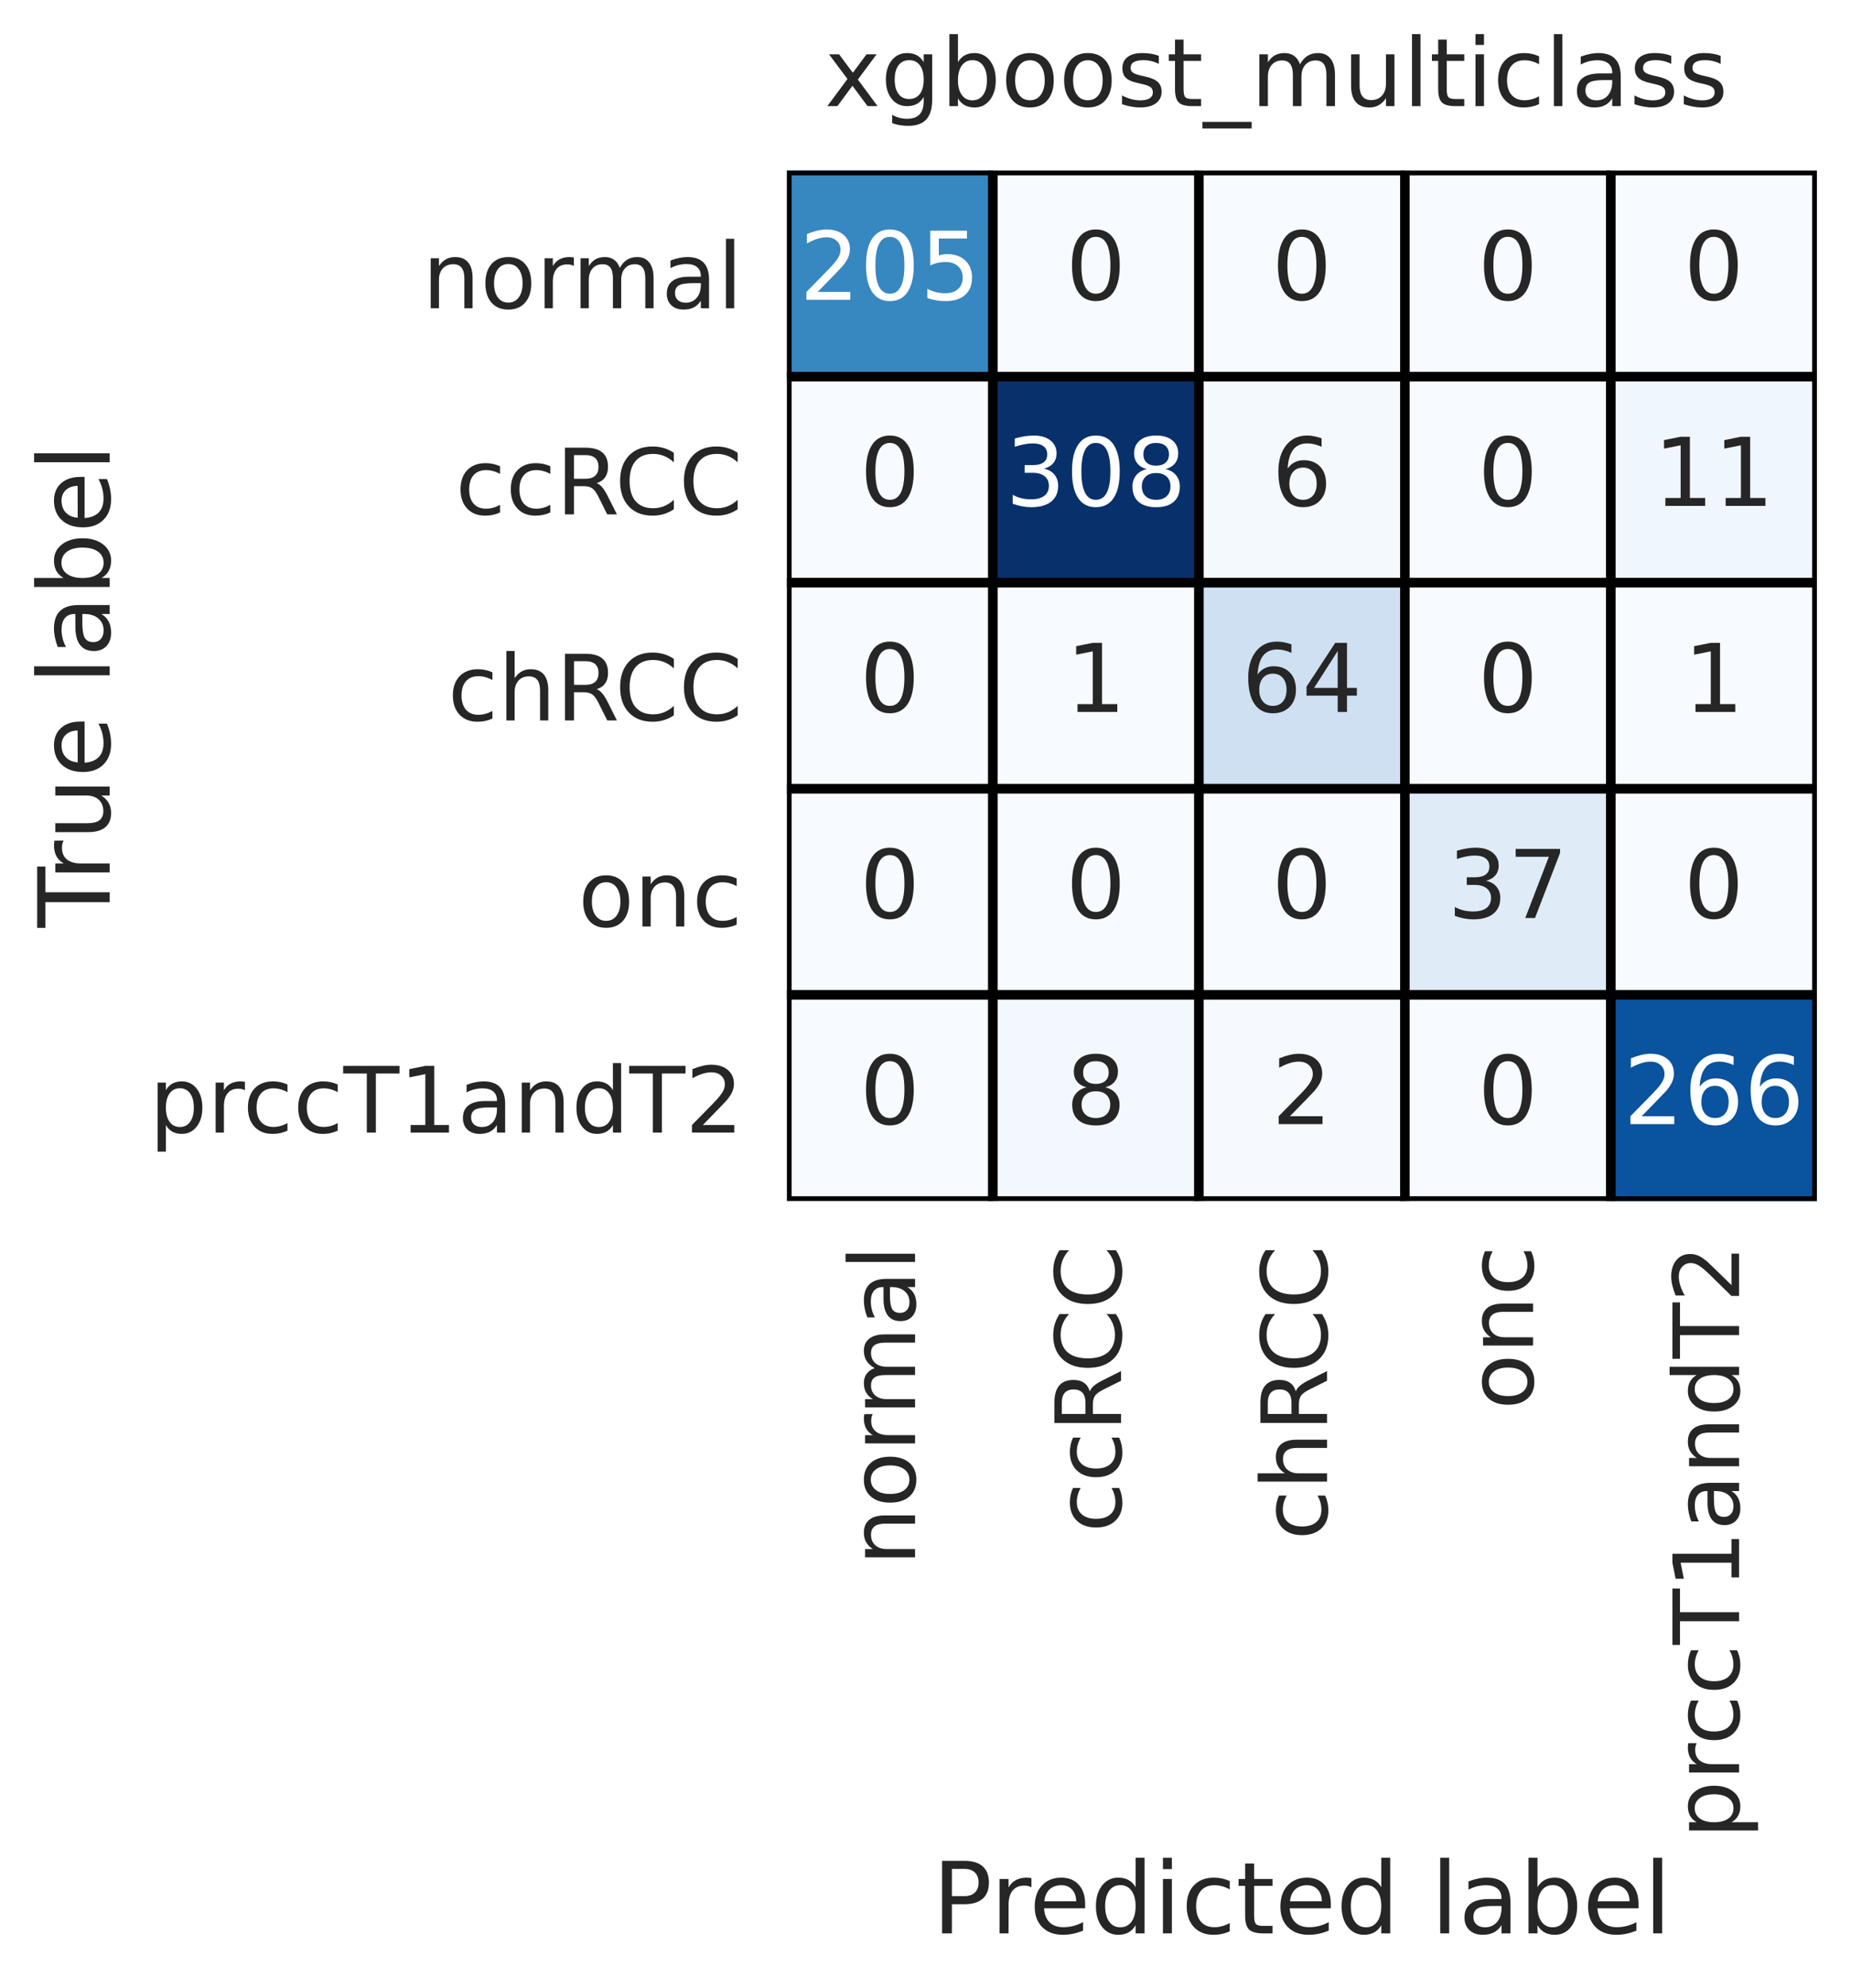 <?xml version="1.0" encoding="utf-8" standalone="no"?>
<!DOCTYPE svg PUBLIC "-//W3C//DTD SVG 1.1//EN"
  "http://www.w3.org/Graphics/SVG/1.1/DTD/svg11.dtd">
<!-- Created with matplotlib (https://matplotlib.org/) -->
<svg height="419.562pt" version="1.1" viewBox="0 0 390.762 419.562" width="390.762pt" xmlns="http://www.w3.org/2000/svg" xmlns:xlink="http://www.w3.org/1999/xlink">
 <defs>
  <style type="text/css">*{stroke-linecap:butt;stroke-linejoin:round;}</style>
 </defs>
 <g id="figure_1">
  <g id="patch_1">
   <path d="M 0 419.562 
L 390.762 419.562 
L 390.762 0 
L 0 0 
z
" style="fill:#ffffff;"/>
  </g>
  <g id="axes_1">
   <g id="patch_2">
    <path d="M 166.122 253.44 
L 383.562 253.44 
L 383.562 36 
L 166.122 36 
z
" style="fill:#eaeaf2;"/>
   </g>
   <g id="matplotlib.axis_1">
    <g id="xtick_1">
     <g id="text_1">
      <!-- normal -->
      <g style="fill:#262626;" transform="translate(193.178 330.39)rotate(-90)scale(0.193 -0.193)">
       <defs>
        <path d="M 54.891 33.016 
L 54.891 0 
L 45.906 0 
L 45.906 32.719 
Q 45.906 40.484 42.875 44.328 
Q 39.844 48.188 33.797 48.188 
Q 26.516 48.188 22.312 43.547 
Q 18.109 38.922 18.109 30.906 
L 18.109 0 
L 9.078 0 
L 9.078 54.688 
L 18.109 54.688 
L 18.109 46.188 
Q 21.344 51.125 25.703 53.562 
Q 30.078 56 35.797 56 
Q 45.219 56 50.047 50.172 
Q 54.891 44.344 54.891 33.016 
z
" id="DejaVuSans-110"/>
        <path d="M 30.609 48.391 
Q 23.391 48.391 19.188 42.75 
Q 14.984 37.109 14.984 27.297 
Q 14.984 17.484 19.156 11.844 
Q 23.344 6.203 30.609 6.203 
Q 37.797 6.203 41.984 11.859 
Q 46.188 17.531 46.188 27.297 
Q 46.188 37.016 41.984 42.703 
Q 37.797 48.391 30.609 48.391 
z
M 30.609 56 
Q 42.328 56 49.016 48.375 
Q 55.719 40.766 55.719 27.297 
Q 55.719 13.875 49.016 6.219 
Q 42.328 -1.422 30.609 -1.422 
Q 18.844 -1.422 12.172 6.219 
Q 5.516 13.875 5.516 27.297 
Q 5.516 40.766 12.172 48.375 
Q 18.844 56 30.609 56 
z
" id="DejaVuSans-111"/>
        <path d="M 41.109 46.297 
Q 39.594 47.172 37.812 47.578 
Q 36.031 48 33.891 48 
Q 26.266 48 22.188 43.047 
Q 18.109 38.094 18.109 28.812 
L 18.109 0 
L 9.078 0 
L 9.078 54.688 
L 18.109 54.688 
L 18.109 46.188 
Q 20.953 51.172 25.484 53.578 
Q 30.031 56 36.531 56 
Q 37.453 56 38.578 55.875 
Q 39.703 55.766 41.062 55.516 
z
" id="DejaVuSans-114"/>
        <path d="M 52 44.188 
Q 55.375 50.25 60.062 53.125 
Q 64.75 56 71.094 56 
Q 79.641 56 84.281 50.016 
Q 88.922 44.047 88.922 33.016 
L 88.922 0 
L 79.891 0 
L 79.891 32.719 
Q 79.891 40.578 77.094 44.375 
Q 74.312 48.188 68.609 48.188 
Q 61.625 48.188 57.562 43.547 
Q 53.516 38.922 53.516 30.906 
L 53.516 0 
L 44.484 0 
L 44.484 32.719 
Q 44.484 40.625 41.703 44.406 
Q 38.922 48.188 33.109 48.188 
Q 26.219 48.188 22.156 43.531 
Q 18.109 38.875 18.109 30.906 
L 18.109 0 
L 9.078 0 
L 9.078 54.688 
L 18.109 54.688 
L 18.109 46.188 
Q 21.188 51.219 25.484 53.609 
Q 29.781 56 35.688 56 
Q 41.656 56 45.828 52.969 
Q 50 49.953 52 44.188 
z
" id="DejaVuSans-109"/>
        <path d="M 34.281 27.484 
Q 23.391 27.484 19.188 25 
Q 14.984 22.516 14.984 16.5 
Q 14.984 11.719 18.141 8.906 
Q 21.297 6.109 26.703 6.109 
Q 34.188 6.109 38.703 11.406 
Q 43.219 16.703 43.219 25.484 
L 43.219 27.484 
z
M 52.203 31.203 
L 52.203 0 
L 43.219 0 
L 43.219 8.297 
Q 40.141 3.328 35.547 0.953 
Q 30.953 -1.422 24.312 -1.422 
Q 15.922 -1.422 10.953 3.297 
Q 6 8.016 6 15.922 
Q 6 25.141 12.172 29.828 
Q 18.359 34.516 30.609 34.516 
L 43.219 34.516 
L 43.219 35.406 
Q 43.219 41.609 39.141 45 
Q 35.062 48.391 27.688 48.391 
Q 23 48.391 18.547 47.266 
Q 14.109 46.141 10.016 43.891 
L 10.016 52.203 
Q 14.938 54.109 19.578 55.047 
Q 24.219 56 28.609 56 
Q 40.484 56 46.344 49.844 
Q 52.203 43.703 52.203 31.203 
z
" id="DejaVuSans-97"/>
        <path d="M 9.422 75.984 
L 18.406 75.984 
L 18.406 0 
L 9.422 0 
z
" id="DejaVuSans-108"/>
       </defs>
       <use xlink:href="#DejaVuSans-110"/>
       <use x="63.379" xlink:href="#DejaVuSans-111"/>
       <use x="124.561" xlink:href="#DejaVuSans-114"/>
       <use x="163.924" xlink:href="#DejaVuSans-109"/>
       <use x="261.336" xlink:href="#DejaVuSans-97"/>
       <use x="322.615" xlink:href="#DejaVuSans-108"/>
      </g>
     </g>
    </g>
    <g id="xtick_2">
     <g id="text_2">
      <!-- ccRCC -->
      <g style="fill:#262626;" transform="translate(236.666 323.406)rotate(-90)scale(0.193 -0.193)">
       <defs>
        <path d="M 48.781 52.594 
L 48.781 44.188 
Q 44.969 46.297 41.141 47.344 
Q 37.312 48.391 33.406 48.391 
Q 24.656 48.391 19.812 42.844 
Q 14.984 37.312 14.984 27.297 
Q 14.984 17.281 19.812 11.734 
Q 24.656 6.203 33.406 6.203 
Q 37.312 6.203 41.141 7.25 
Q 44.969 8.297 48.781 10.406 
L 48.781 2.094 
Q 45.016 0.344 40.984 -0.531 
Q 36.969 -1.422 32.422 -1.422 
Q 20.062 -1.422 12.781 6.344 
Q 5.516 14.109 5.516 27.297 
Q 5.516 40.672 12.859 48.328 
Q 20.219 56 33.016 56 
Q 37.156 56 41.109 55.141 
Q 45.062 54.297 48.781 52.594 
z
" id="DejaVuSans-99"/>
        <path d="M 44.391 34.188 
Q 47.562 33.109 50.562 29.594 
Q 53.562 26.078 56.594 19.922 
L 66.609 0 
L 56 0 
L 46.688 18.703 
Q 43.062 26.031 39.672 28.422 
Q 36.281 30.812 30.422 30.812 
L 19.672 30.812 
L 19.672 0 
L 9.812 0 
L 9.812 72.906 
L 32.078 72.906 
Q 44.578 72.906 50.734 67.672 
Q 56.891 62.453 56.891 51.906 
Q 56.891 45.016 53.688 40.469 
Q 50.484 35.938 44.391 34.188 
z
M 19.672 64.797 
L 19.672 38.922 
L 32.078 38.922 
Q 39.203 38.922 42.844 42.219 
Q 46.484 45.516 46.484 51.906 
Q 46.484 58.297 42.844 61.547 
Q 39.203 64.797 32.078 64.797 
z
" id="DejaVuSans-82"/>
        <path d="M 64.406 67.281 
L 64.406 56.891 
Q 59.422 61.531 53.781 63.812 
Q 48.141 66.109 41.797 66.109 
Q 29.297 66.109 22.656 58.469 
Q 16.016 50.828 16.016 36.375 
Q 16.016 21.969 22.656 14.328 
Q 29.297 6.688 41.797 6.688 
Q 48.141 6.688 53.781 8.984 
Q 59.422 11.281 64.406 15.922 
L 64.406 5.609 
Q 59.234 2.094 53.438 0.328 
Q 47.656 -1.422 41.219 -1.422 
Q 24.656 -1.422 15.125 8.703 
Q 5.609 18.844 5.609 36.375 
Q 5.609 53.953 15.125 64.078 
Q 24.656 74.219 41.219 74.219 
Q 47.75 74.219 53.531 72.484 
Q 59.328 70.75 64.406 67.281 
z
" id="DejaVuSans-67"/>
       </defs>
       <use xlink:href="#DejaVuSans-99"/>
       <use x="54.98" xlink:href="#DejaVuSans-99"/>
       <use x="109.961" xlink:href="#DejaVuSans-82"/>
       <use x="174.443" xlink:href="#DejaVuSans-67"/>
       <use x="244.268" xlink:href="#DejaVuSans-67"/>
      </g>
     </g>
    </g>
    <g id="xtick_3">
     <g id="text_3">
      <!-- chRCC -->
      <g style="fill:#262626;" transform="translate(280.154 325.021)rotate(-90)scale(0.193 -0.193)">
       <defs>
        <path d="M 54.891 33.016 
L 54.891 0 
L 45.906 0 
L 45.906 32.719 
Q 45.906 40.484 42.875 44.328 
Q 39.844 48.188 33.797 48.188 
Q 26.516 48.188 22.312 43.547 
Q 18.109 38.922 18.109 30.906 
L 18.109 0 
L 9.078 0 
L 9.078 75.984 
L 18.109 75.984 
L 18.109 46.188 
Q 21.344 51.125 25.703 53.562 
Q 30.078 56 35.797 56 
Q 45.219 56 50.047 50.172 
Q 54.891 44.344 54.891 33.016 
z
" id="DejaVuSans-104"/>
       </defs>
       <use xlink:href="#DejaVuSans-99"/>
       <use x="54.98" xlink:href="#DejaVuSans-104"/>
       <use x="118.359" xlink:href="#DejaVuSans-82"/>
       <use x="182.842" xlink:href="#DejaVuSans-67"/>
       <use x="252.666" xlink:href="#DejaVuSans-67"/>
      </g>
     </g>
    </g>
    <g id="xtick_4">
     <g id="text_4">
      <!-- onc -->
      <g style="fill:#262626;" transform="translate(323.642 297.503)rotate(-90)scale(0.193 -0.193)">
       <use xlink:href="#DejaVuSans-111"/>
       <use x="61.182" xlink:href="#DejaVuSans-110"/>
       <use x="124.561" xlink:href="#DejaVuSans-99"/>
      </g>
     </g>
    </g>
    <g id="xtick_5">
     <g id="text_5">
      <!-- prccT1andT2 -->
      <g style="fill:#262626;" transform="translate(367.13 388.038)rotate(-90)scale(0.193 -0.193)">
       <defs>
        <path d="M 18.109 8.203 
L 18.109 -20.797 
L 9.078 -20.797 
L 9.078 54.688 
L 18.109 54.688 
L 18.109 46.391 
Q 20.953 51.266 25.266 53.625 
Q 29.594 56 35.594 56 
Q 45.562 56 51.781 48.094 
Q 58.016 40.188 58.016 27.297 
Q 58.016 14.406 51.781 6.484 
Q 45.562 -1.422 35.594 -1.422 
Q 29.594 -1.422 25.266 0.953 
Q 20.953 3.328 18.109 8.203 
z
M 48.688 27.297 
Q 48.688 37.203 44.609 42.844 
Q 40.531 48.484 33.406 48.484 
Q 26.266 48.484 22.188 42.844 
Q 18.109 37.203 18.109 27.297 
Q 18.109 17.391 22.188 11.75 
Q 26.266 6.109 33.406 6.109 
Q 40.531 6.109 44.609 11.75 
Q 48.688 17.391 48.688 27.297 
z
" id="DejaVuSans-112"/>
        <path d="M -0.297 72.906 
L 61.375 72.906 
L 61.375 64.594 
L 35.5 64.594 
L 35.5 0 
L 25.594 0 
L 25.594 64.594 
L -0.297 64.594 
z
" id="DejaVuSans-84"/>
        <path d="M 12.406 8.297 
L 28.516 8.297 
L 28.516 63.922 
L 10.984 60.406 
L 10.984 69.391 
L 28.422 72.906 
L 38.281 72.906 
L 38.281 8.297 
L 54.391 8.297 
L 54.391 0 
L 12.406 0 
z
" id="DejaVuSans-49"/>
        <path d="M 45.406 46.391 
L 45.406 75.984 
L 54.391 75.984 
L 54.391 0 
L 45.406 0 
L 45.406 8.203 
Q 42.578 3.328 38.25 0.953 
Q 33.938 -1.422 27.875 -1.422 
Q 17.969 -1.422 11.734 6.484 
Q 5.516 14.406 5.516 27.297 
Q 5.516 40.188 11.734 48.094 
Q 17.969 56 27.875 56 
Q 33.938 56 38.25 53.625 
Q 42.578 51.266 45.406 46.391 
z
M 14.797 27.297 
Q 14.797 17.391 18.875 11.75 
Q 22.953 6.109 30.078 6.109 
Q 37.203 6.109 41.297 11.75 
Q 45.406 17.391 45.406 27.297 
Q 45.406 37.203 41.297 42.844 
Q 37.203 48.484 30.078 48.484 
Q 22.953 48.484 18.875 42.844 
Q 14.797 37.203 14.797 27.297 
z
" id="DejaVuSans-100"/>
        <path d="M 19.188 8.297 
L 53.609 8.297 
L 53.609 0 
L 7.328 0 
L 7.328 8.297 
Q 12.938 14.109 22.625 23.891 
Q 32.328 33.688 34.812 36.531 
Q 39.547 41.844 41.422 45.531 
Q 43.312 49.219 43.312 52.781 
Q 43.312 58.594 39.234 62.25 
Q 35.156 65.922 28.609 65.922 
Q 23.969 65.922 18.812 64.312 
Q 13.672 62.703 7.812 59.422 
L 7.812 69.391 
Q 13.766 71.781 18.938 73 
Q 24.125 74.219 28.422 74.219 
Q 39.75 74.219 46.484 68.547 
Q 53.219 62.891 53.219 53.422 
Q 53.219 48.922 51.531 44.891 
Q 49.859 40.875 45.406 35.406 
Q 44.188 33.984 37.641 27.219 
Q 31.109 20.453 19.188 8.297 
z
" id="DejaVuSans-50"/>
       </defs>
       <use xlink:href="#DejaVuSans-112"/>
       <use x="63.477" xlink:href="#DejaVuSans-114"/>
       <use x="102.34" xlink:href="#DejaVuSans-99"/>
       <use x="157.32" xlink:href="#DejaVuSans-99"/>
       <use x="212.301" xlink:href="#DejaVuSans-84"/>
       <use x="273.385" xlink:href="#DejaVuSans-49"/>
       <use x="337.008" xlink:href="#DejaVuSans-97"/>
       <use x="398.287" xlink:href="#DejaVuSans-110"/>
       <use x="461.666" xlink:href="#DejaVuSans-100"/>
       <use x="525.143" xlink:href="#DejaVuSans-84"/>
       <use x="586.227" xlink:href="#DejaVuSans-50"/>
      </g>
     </g>
    </g>
    <g id="text_6">
     <!-- Predicted label -->
     <g style="fill:#262626;" transform="translate(196.822 407.995)scale(0.21 -0.21)">
      <defs>
       <path d="M 19.672 64.797 
L 19.672 37.406 
L 32.078 37.406 
Q 38.969 37.406 42.719 40.969 
Q 46.484 44.531 46.484 51.125 
Q 46.484 57.672 42.719 61.234 
Q 38.969 64.797 32.078 64.797 
z
M 9.812 72.906 
L 32.078 72.906 
Q 44.344 72.906 50.609 67.359 
Q 56.891 61.812 56.891 51.125 
Q 56.891 40.328 50.609 34.812 
Q 44.344 29.297 32.078 29.297 
L 19.672 29.297 
L 19.672 0 
L 9.812 0 
z
" id="DejaVuSans-80"/>
       <path d="M 56.203 29.594 
L 56.203 25.203 
L 14.891 25.203 
Q 15.484 15.922 20.484 11.062 
Q 25.484 6.203 34.422 6.203 
Q 39.594 6.203 44.453 7.469 
Q 49.312 8.734 54.109 11.281 
L 54.109 2.781 
Q 49.266 0.734 44.188 -0.344 
Q 39.109 -1.422 33.891 -1.422 
Q 20.797 -1.422 13.156 6.188 
Q 5.516 13.812 5.516 26.812 
Q 5.516 40.234 12.766 48.109 
Q 20.016 56 32.328 56 
Q 43.359 56 49.781 48.891 
Q 56.203 41.797 56.203 29.594 
z
M 47.219 32.234 
Q 47.125 39.594 43.094 43.984 
Q 39.062 48.391 32.422 48.391 
Q 24.906 48.391 20.391 44.141 
Q 15.875 39.891 15.188 32.172 
z
" id="DejaVuSans-101"/>
       <path d="M 9.422 54.688 
L 18.406 54.688 
L 18.406 0 
L 9.422 0 
z
M 9.422 75.984 
L 18.406 75.984 
L 18.406 64.594 
L 9.422 64.594 
z
" id="DejaVuSans-105"/>
       <path d="M 18.312 70.219 
L 18.312 54.688 
L 36.812 54.688 
L 36.812 47.703 
L 18.312 47.703 
L 18.312 18.016 
Q 18.312 11.328 20.141 9.422 
Q 21.969 7.516 27.594 7.516 
L 36.812 7.516 
L 36.812 0 
L 27.594 0 
Q 17.188 0 13.234 3.875 
Q 9.281 7.766 9.281 18.016 
L 9.281 47.703 
L 2.688 47.703 
L 2.688 54.688 
L 9.281 54.688 
L 9.281 70.219 
z
" id="DejaVuSans-116"/>
       <path id="DejaVuSans-32"/>
       <path d="M 48.688 27.297 
Q 48.688 37.203 44.609 42.844 
Q 40.531 48.484 33.406 48.484 
Q 26.266 48.484 22.188 42.844 
Q 18.109 37.203 18.109 27.297 
Q 18.109 17.391 22.188 11.75 
Q 26.266 6.109 33.406 6.109 
Q 40.531 6.109 44.609 11.75 
Q 48.688 17.391 48.688 27.297 
z
M 18.109 46.391 
Q 20.953 51.266 25.266 53.625 
Q 29.594 56 35.594 56 
Q 45.562 56 51.781 48.094 
Q 58.016 40.188 58.016 27.297 
Q 58.016 14.406 51.781 6.484 
Q 45.562 -1.422 35.594 -1.422 
Q 29.594 -1.422 25.266 0.953 
Q 20.953 3.328 18.109 8.203 
L 18.109 0 
L 9.078 0 
L 9.078 75.984 
L 18.109 75.984 
z
" id="DejaVuSans-98"/>
      </defs>
      <use xlink:href="#DejaVuSans-80"/>
      <use x="58.553" xlink:href="#DejaVuSans-114"/>
      <use x="97.416" xlink:href="#DejaVuSans-101"/>
      <use x="158.939" xlink:href="#DejaVuSans-100"/>
      <use x="222.416" xlink:href="#DejaVuSans-105"/>
      <use x="250.199" xlink:href="#DejaVuSans-99"/>
      <use x="305.18" xlink:href="#DejaVuSans-116"/>
      <use x="344.389" xlink:href="#DejaVuSans-101"/>
      <use x="405.912" xlink:href="#DejaVuSans-100"/>
      <use x="469.389" xlink:href="#DejaVuSans-32"/>
      <use x="501.176" xlink:href="#DejaVuSans-108"/>
      <use x="528.959" xlink:href="#DejaVuSans-97"/>
      <use x="590.238" xlink:href="#DejaVuSans-98"/>
      <use x="653.715" xlink:href="#DejaVuSans-101"/>
      <use x="715.238" xlink:href="#DejaVuSans-108"/>
     </g>
    </g>
   </g>
   <g id="matplotlib.axis_2">
    <g id="ytick_1">
     <g id="text_7">
      <!-- normal -->
      <g style="fill:#262626;" transform="translate(89.172 65.057)scale(0.193 -0.193)">
       <use xlink:href="#DejaVuSans-110"/>
       <use x="63.379" xlink:href="#DejaVuSans-111"/>
       <use x="124.561" xlink:href="#DejaVuSans-114"/>
       <use x="163.924" xlink:href="#DejaVuSans-109"/>
       <use x="261.336" xlink:href="#DejaVuSans-97"/>
       <use x="322.615" xlink:href="#DejaVuSans-108"/>
      </g>
     </g>
    </g>
    <g id="ytick_2">
     <g id="text_8">
      <!-- ccRCC -->
      <g style="fill:#262626;" transform="translate(96.156 108.545)scale(0.193 -0.193)">
       <use xlink:href="#DejaVuSans-99"/>
       <use x="54.98" xlink:href="#DejaVuSans-99"/>
       <use x="109.961" xlink:href="#DejaVuSans-82"/>
       <use x="174.443" xlink:href="#DejaVuSans-67"/>
       <use x="244.268" xlink:href="#DejaVuSans-67"/>
      </g>
     </g>
    </g>
    <g id="ytick_3">
     <g id="text_9">
      <!-- chRCC -->
      <g style="fill:#262626;" transform="translate(94.541 152.033)scale(0.193 -0.193)">
       <use xlink:href="#DejaVuSans-99"/>
       <use x="54.98" xlink:href="#DejaVuSans-104"/>
       <use x="118.359" xlink:href="#DejaVuSans-82"/>
       <use x="182.842" xlink:href="#DejaVuSans-67"/>
       <use x="252.666" xlink:href="#DejaVuSans-67"/>
      </g>
     </g>
    </g>
    <g id="ytick_4">
     <g id="text_10">
      <!-- onc -->
      <g style="fill:#262626;" transform="translate(122.059 195.521)scale(0.193 -0.193)">
       <use xlink:href="#DejaVuSans-111"/>
       <use x="61.182" xlink:href="#DejaVuSans-110"/>
       <use x="124.561" xlink:href="#DejaVuSans-99"/>
      </g>
     </g>
    </g>
    <g id="ytick_5">
     <g id="text_11">
      <!-- prccT1andT2 -->
      <g style="fill:#262626;" transform="translate(31.524 239.009)scale(0.193 -0.193)">
       <use xlink:href="#DejaVuSans-112"/>
       <use x="63.477" xlink:href="#DejaVuSans-114"/>
       <use x="102.34" xlink:href="#DejaVuSans-99"/>
       <use x="157.32" xlink:href="#DejaVuSans-99"/>
       <use x="212.301" xlink:href="#DejaVuSans-84"/>
       <use x="273.385" xlink:href="#DejaVuSans-49"/>
       <use x="337.008" xlink:href="#DejaVuSans-97"/>
       <use x="398.287" xlink:href="#DejaVuSans-110"/>
       <use x="461.666" xlink:href="#DejaVuSans-100"/>
       <use x="525.143" xlink:href="#DejaVuSans-84"/>
       <use x="586.227" xlink:href="#DejaVuSans-50"/>
      </g>
     </g>
    </g>
    <g id="text_12">
     <!-- True label -->
     <g style="fill:#262626;" transform="translate(23.157 195.748)rotate(-90)scale(0.21 -0.21)">
      <defs>
       <path d="M 8.5 21.578 
L 8.5 54.688 
L 17.484 54.688 
L 17.484 21.922 
Q 17.484 14.156 20.5 10.266 
Q 23.531 6.391 29.594 6.391 
Q 36.859 6.391 41.078 11.031 
Q 45.312 15.672 45.312 23.688 
L 45.312 54.688 
L 54.297 54.688 
L 54.297 0 
L 45.312 0 
L 45.312 8.406 
Q 42.047 3.422 37.719 1 
Q 33.406 -1.422 27.688 -1.422 
Q 18.266 -1.422 13.375 4.438 
Q 8.5 10.297 8.5 21.578 
z
M 31.109 56 
z
" id="DejaVuSans-117"/>
      </defs>
      <use xlink:href="#DejaVuSans-84"/>
      <use x="46.334" xlink:href="#DejaVuSans-114"/>
      <use x="87.447" xlink:href="#DejaVuSans-117"/>
      <use x="150.826" xlink:href="#DejaVuSans-101"/>
      <use x="212.35" xlink:href="#DejaVuSans-32"/>
      <use x="244.137" xlink:href="#DejaVuSans-108"/>
      <use x="271.92" xlink:href="#DejaVuSans-97"/>
      <use x="333.199" xlink:href="#DejaVuSans-98"/>
      <use x="396.676" xlink:href="#DejaVuSans-101"/>
      <use x="458.199" xlink:href="#DejaVuSans-108"/>
     </g>
    </g>
   </g>
   <g id="QuadMesh_1">
    <path clip-path="url(#pc7a65c8c9f)" d="M 166.122 36 
L 209.61 36 
L 209.61 79.488 
L 166.122 79.488 
L 166.122 36 
" style="fill:#3787c0;stroke:#000000;stroke-width:2;"/>
    <path clip-path="url(#pc7a65c8c9f)" d="M 209.61 36 
L 253.098 36 
L 253.098 79.488 
L 209.61 79.488 
L 209.61 36 
" style="fill:#f7fbff;stroke:#000000;stroke-width:2;"/>
    <path clip-path="url(#pc7a65c8c9f)" d="M 253.098 36 
L 296.586 36 
L 296.586 79.488 
L 253.098 79.488 
L 253.098 36 
" style="fill:#f7fbff;stroke:#000000;stroke-width:2;"/>
    <path clip-path="url(#pc7a65c8c9f)" d="M 296.586 36 
L 340.074 36 
L 340.074 79.488 
L 296.586 79.488 
L 296.586 36 
" style="fill:#f7fbff;stroke:#000000;stroke-width:2;"/>
    <path clip-path="url(#pc7a65c8c9f)" d="M 340.074 36 
L 383.562 36 
L 383.562 79.488 
L 340.074 79.488 
L 340.074 36 
" style="fill:#f7fbff;stroke:#000000;stroke-width:2;"/>
    <path clip-path="url(#pc7a65c8c9f)" d="M 166.122 79.488 
L 209.61 79.488 
L 209.61 122.976 
L 166.122 122.976 
L 166.122 79.488 
" style="fill:#f7fbff;stroke:#000000;stroke-width:2;"/>
    <path clip-path="url(#pc7a65c8c9f)" d="M 209.61 79.488 
L 253.098 79.488 
L 253.098 122.976 
L 209.61 122.976 
L 209.61 79.488 
" style="fill:#08306b;stroke:#000000;stroke-width:2;"/>
    <path clip-path="url(#pc7a65c8c9f)" d="M 253.098 79.488 
L 296.586 79.488 
L 296.586 122.976 
L 253.098 122.976 
L 253.098 79.488 
" style="fill:#f4f9fe;stroke:#000000;stroke-width:2;"/>
    <path clip-path="url(#pc7a65c8c9f)" d="M 296.586 79.488 
L 340.074 79.488 
L 340.074 122.976 
L 296.586 122.976 
L 296.586 79.488 
" style="fill:#f7fbff;stroke:#000000;stroke-width:2;"/>
    <path clip-path="url(#pc7a65c8c9f)" d="M 340.074 79.488 
L 383.562 79.488 
L 383.562 122.976 
L 340.074 122.976 
L 340.074 79.488 
" style="fill:#f0f6fd;stroke:#000000;stroke-width:2;"/>
    <path clip-path="url(#pc7a65c8c9f)" d="M 166.122 122.976 
L 209.61 122.976 
L 209.61 166.464 
L 166.122 166.464 
L 166.122 122.976 
" style="fill:#f7fbff;stroke:#000000;stroke-width:2;"/>
    <path clip-path="url(#pc7a65c8c9f)" d="M 209.61 122.976 
L 253.098 122.976 
L 253.098 166.464 
L 209.61 166.464 
L 209.61 122.976 
" style="fill:#f7fbff;stroke:#000000;stroke-width:2;"/>
    <path clip-path="url(#pc7a65c8c9f)" d="M 253.098 122.976 
L 296.586 122.976 
L 296.586 166.464 
L 253.098 166.464 
L 253.098 122.976 
" style="fill:#cee0f2;stroke:#000000;stroke-width:2;"/>
    <path clip-path="url(#pc7a65c8c9f)" d="M 296.586 122.976 
L 340.074 122.976 
L 340.074 166.464 
L 296.586 166.464 
L 296.586 122.976 
" style="fill:#f7fbff;stroke:#000000;stroke-width:2;"/>
    <path clip-path="url(#pc7a65c8c9f)" d="M 340.074 122.976 
L 383.562 122.976 
L 383.562 166.464 
L 340.074 166.464 
L 340.074 122.976 
" style="fill:#f7fbff;stroke:#000000;stroke-width:2;"/>
    <path clip-path="url(#pc7a65c8c9f)" d="M 166.122 166.464 
L 209.61 166.464 
L 209.61 209.952 
L 166.122 209.952 
L 166.122 166.464 
" style="fill:#f7fbff;stroke:#000000;stroke-width:2;"/>
    <path clip-path="url(#pc7a65c8c9f)" d="M 209.61 166.464 
L 253.098 166.464 
L 253.098 209.952 
L 209.61 209.952 
L 209.61 166.464 
" style="fill:#f7fbff;stroke:#000000;stroke-width:2;"/>
    <path clip-path="url(#pc7a65c8c9f)" d="M 253.098 166.464 
L 296.586 166.464 
L 296.586 209.952 
L 253.098 209.952 
L 253.098 166.464 
" style="fill:#f7fbff;stroke:#000000;stroke-width:2;"/>
    <path clip-path="url(#pc7a65c8c9f)" d="M 296.586 166.464 
L 340.074 166.464 
L 340.074 209.952 
L 296.586 209.952 
L 296.586 166.464 
" style="fill:#dfecf7;stroke:#000000;stroke-width:2;"/>
    <path clip-path="url(#pc7a65c8c9f)" d="M 340.074 166.464 
L 383.562 166.464 
L 383.562 209.952 
L 340.074 209.952 
L 340.074 166.464 
" style="fill:#f7fbff;stroke:#000000;stroke-width:2;"/>
    <path clip-path="url(#pc7a65c8c9f)" d="M 166.122 209.952 
L 209.61 209.952 
L 209.61 253.44 
L 166.122 253.44 
L 166.122 209.952 
" style="fill:#f7fbff;stroke:#000000;stroke-width:2;"/>
    <path clip-path="url(#pc7a65c8c9f)" d="M 209.61 209.952 
L 253.098 209.952 
L 253.098 253.44 
L 209.61 253.44 
L 209.61 209.952 
" style="fill:#f2f8fd;stroke:#000000;stroke-width:2;"/>
    <path clip-path="url(#pc7a65c8c9f)" d="M 253.098 209.952 
L 296.586 209.952 
L 296.586 253.44 
L 253.098 253.44 
L 253.098 209.952 
" style="fill:#f6faff;stroke:#000000;stroke-width:2;"/>
    <path clip-path="url(#pc7a65c8c9f)" d="M 296.586 209.952 
L 340.074 209.952 
L 340.074 253.44 
L 296.586 253.44 
L 296.586 209.952 
" style="fill:#f7fbff;stroke:#000000;stroke-width:2;"/>
    <path clip-path="url(#pc7a65c8c9f)" d="M 340.074 209.952 
L 383.562 209.952 
L 383.562 253.44 
L 340.074 253.44 
L 340.074 209.952 
" style="fill:#0a539e;stroke:#000000;stroke-width:2;"/>
   </g>
   <g id="text_13">
    <!-- 205 -->
    <g style="fill:#ffffff;" transform="translate(168.778 63.263)scale(0.2 -0.2)">
     <defs>
      <path d="M 31.781 66.406 
Q 24.172 66.406 20.328 58.906 
Q 16.5 51.422 16.5 36.375 
Q 16.5 21.391 20.328 13.891 
Q 24.172 6.391 31.781 6.391 
Q 39.453 6.391 43.281 13.891 
Q 47.125 21.391 47.125 36.375 
Q 47.125 51.422 43.281 58.906 
Q 39.453 66.406 31.781 66.406 
z
M 31.781 74.219 
Q 44.047 74.219 50.516 64.516 
Q 56.984 54.828 56.984 36.375 
Q 56.984 17.969 50.516 8.266 
Q 44.047 -1.422 31.781 -1.422 
Q 19.531 -1.422 13.062 8.266 
Q 6.594 17.969 6.594 36.375 
Q 6.594 54.828 13.062 64.516 
Q 19.531 74.219 31.781 74.219 
z
" id="DejaVuSans-48"/>
      <path d="M 10.797 72.906 
L 49.516 72.906 
L 49.516 64.594 
L 19.828 64.594 
L 19.828 46.734 
Q 21.969 47.469 24.109 47.828 
Q 26.266 48.188 28.422 48.188 
Q 40.625 48.188 47.75 41.5 
Q 54.891 34.812 54.891 23.391 
Q 54.891 11.625 47.562 5.094 
Q 40.234 -1.422 26.906 -1.422 
Q 22.312 -1.422 17.547 -0.641 
Q 12.797 0.141 7.719 1.703 
L 7.719 11.625 
Q 12.109 9.234 16.797 8.062 
Q 21.484 6.891 26.703 6.891 
Q 35.156 6.891 40.078 11.328 
Q 45.016 15.766 45.016 23.391 
Q 45.016 31 40.078 35.438 
Q 35.156 39.891 26.703 39.891 
Q 22.75 39.891 18.812 39.016 
Q 14.891 38.141 10.797 36.281 
z
" id="DejaVuSans-53"/>
     </defs>
     <use xlink:href="#DejaVuSans-50"/>
     <use x="63.623" xlink:href="#DejaVuSans-48"/>
     <use x="127.246" xlink:href="#DejaVuSans-53"/>
    </g>
   </g>
   <g id="text_14">
    <!-- 0 -->
    <g style="fill:#262626;" transform="translate(224.991 63.263)scale(0.2 -0.2)">
     <use xlink:href="#DejaVuSans-48"/>
    </g>
   </g>
   <g id="text_15">
    <!-- 0 -->
    <g style="fill:#262626;" transform="translate(268.479 63.263)scale(0.2 -0.2)">
     <use xlink:href="#DejaVuSans-48"/>
    </g>
   </g>
   <g id="text_16">
    <!-- 0 -->
    <g style="fill:#262626;" transform="translate(311.967 63.263)scale(0.2 -0.2)">
     <use xlink:href="#DejaVuSans-48"/>
    </g>
   </g>
   <g id="text_17">
    <!-- 0 -->
    <g style="fill:#262626;" transform="translate(355.455 63.263)scale(0.2 -0.2)">
     <use xlink:href="#DejaVuSans-48"/>
    </g>
   </g>
   <g id="text_18">
    <!-- 0 -->
    <g style="fill:#262626;" transform="translate(181.503 106.751)scale(0.2 -0.2)">
     <use xlink:href="#DejaVuSans-48"/>
    </g>
   </g>
   <g id="text_19">
    <!-- 308 -->
    <g style="fill:#ffffff;" transform="translate(212.266 106.751)scale(0.2 -0.2)">
     <defs>
      <path d="M 40.578 39.312 
Q 47.656 37.797 51.625 33 
Q 55.609 28.219 55.609 21.188 
Q 55.609 10.406 48.188 4.484 
Q 40.766 -1.422 27.094 -1.422 
Q 22.516 -1.422 17.656 -0.516 
Q 12.797 0.391 7.625 2.203 
L 7.625 11.719 
Q 11.719 9.328 16.594 8.109 
Q 21.484 6.891 26.812 6.891 
Q 36.078 6.891 40.938 10.547 
Q 45.797 14.203 45.797 21.188 
Q 45.797 27.641 41.281 31.266 
Q 36.766 34.906 28.719 34.906 
L 20.219 34.906 
L 20.219 43.016 
L 29.109 43.016 
Q 36.375 43.016 40.234 45.922 
Q 44.094 48.828 44.094 54.297 
Q 44.094 59.906 40.109 62.906 
Q 36.141 65.922 28.719 65.922 
Q 24.656 65.922 20.016 65.031 
Q 15.375 64.156 9.812 62.312 
L 9.812 71.094 
Q 15.438 72.656 20.344 73.438 
Q 25.25 74.219 29.594 74.219 
Q 40.828 74.219 47.359 69.109 
Q 53.906 64.016 53.906 55.328 
Q 53.906 49.266 50.438 45.094 
Q 46.969 40.922 40.578 39.312 
z
" id="DejaVuSans-51"/>
      <path d="M 31.781 34.625 
Q 24.75 34.625 20.719 30.859 
Q 16.703 27.094 16.703 20.516 
Q 16.703 13.922 20.719 10.156 
Q 24.75 6.391 31.781 6.391 
Q 38.812 6.391 42.859 10.172 
Q 46.922 13.969 46.922 20.516 
Q 46.922 27.094 42.891 30.859 
Q 38.875 34.625 31.781 34.625 
z
M 21.922 38.812 
Q 15.578 40.375 12.031 44.719 
Q 8.5 49.078 8.5 55.328 
Q 8.5 64.062 14.719 69.141 
Q 20.953 74.219 31.781 74.219 
Q 42.672 74.219 48.875 69.141 
Q 55.078 64.062 55.078 55.328 
Q 55.078 49.078 51.531 44.719 
Q 48 40.375 41.703 38.812 
Q 48.828 37.156 52.797 32.312 
Q 56.781 27.484 56.781 20.516 
Q 56.781 9.906 50.312 4.234 
Q 43.844 -1.422 31.781 -1.422 
Q 19.734 -1.422 13.25 4.234 
Q 6.781 9.906 6.781 20.516 
Q 6.781 27.484 10.781 32.312 
Q 14.797 37.156 21.922 38.812 
z
M 18.312 54.391 
Q 18.312 48.734 21.844 45.562 
Q 25.391 42.391 31.781 42.391 
Q 38.141 42.391 41.719 45.562 
Q 45.312 48.734 45.312 54.391 
Q 45.312 60.062 41.719 63.234 
Q 38.141 66.406 31.781 66.406 
Q 25.391 66.406 21.844 63.234 
Q 18.312 60.062 18.312 54.391 
z
" id="DejaVuSans-56"/>
     </defs>
     <use xlink:href="#DejaVuSans-51"/>
     <use x="63.623" xlink:href="#DejaVuSans-48"/>
     <use x="127.246" xlink:href="#DejaVuSans-56"/>
    </g>
   </g>
   <g id="text_20">
    <!-- 6 -->
    <g style="fill:#262626;" transform="translate(268.479 106.751)scale(0.2 -0.2)">
     <defs>
      <path d="M 33.016 40.375 
Q 26.375 40.375 22.484 35.828 
Q 18.609 31.297 18.609 23.391 
Q 18.609 15.531 22.484 10.953 
Q 26.375 6.391 33.016 6.391 
Q 39.656 6.391 43.531 10.953 
Q 47.406 15.531 47.406 23.391 
Q 47.406 31.297 43.531 35.828 
Q 39.656 40.375 33.016 40.375 
z
M 52.594 71.297 
L 52.594 62.312 
Q 48.875 64.062 45.094 64.984 
Q 41.312 65.922 37.594 65.922 
Q 27.828 65.922 22.672 59.328 
Q 17.531 52.734 16.797 39.406 
Q 19.672 43.656 24.016 45.922 
Q 28.375 48.188 33.594 48.188 
Q 44.578 48.188 50.953 41.516 
Q 57.328 34.859 57.328 23.391 
Q 57.328 12.156 50.688 5.359 
Q 44.047 -1.422 33.016 -1.422 
Q 20.359 -1.422 13.672 8.266 
Q 6.984 17.969 6.984 36.375 
Q 6.984 53.656 15.188 63.938 
Q 23.391 74.219 37.203 74.219 
Q 40.922 74.219 44.703 73.484 
Q 48.484 72.75 52.594 71.297 
z
" id="DejaVuSans-54"/>
     </defs>
     <use xlink:href="#DejaVuSans-54"/>
    </g>
   </g>
   <g id="text_21">
    <!-- 0 -->
    <g style="fill:#262626;" transform="translate(311.967 106.751)scale(0.2 -0.2)">
     <use xlink:href="#DejaVuSans-48"/>
    </g>
   </g>
   <g id="text_22">
    <!-- 11 -->
    <g style="fill:#262626;" transform="translate(349.093 106.751)scale(0.2 -0.2)">
     <use xlink:href="#DejaVuSans-49"/>
     <use x="63.623" xlink:href="#DejaVuSans-49"/>
    </g>
   </g>
   <g id="text_23">
    <!-- 0 -->
    <g style="fill:#262626;" transform="translate(181.503 150.239)scale(0.2 -0.2)">
     <use xlink:href="#DejaVuSans-48"/>
    </g>
   </g>
   <g id="text_24">
    <!-- 1 -->
    <g style="fill:#262626;" transform="translate(224.991 150.239)scale(0.2 -0.2)">
     <use xlink:href="#DejaVuSans-49"/>
    </g>
   </g>
   <g id="text_25">
    <!-- 64 -->
    <g style="fill:#262626;" transform="translate(262.117 150.239)scale(0.2 -0.2)">
     <defs>
      <path d="M 37.797 64.312 
L 12.891 25.391 
L 37.797 25.391 
z
M 35.203 72.906 
L 47.609 72.906 
L 47.609 25.391 
L 58.016 25.391 
L 58.016 17.188 
L 47.609 17.188 
L 47.609 0 
L 37.797 0 
L 37.797 17.188 
L 4.891 17.188 
L 4.891 26.703 
z
" id="DejaVuSans-52"/>
     </defs>
     <use xlink:href="#DejaVuSans-54"/>
     <use x="63.623" xlink:href="#DejaVuSans-52"/>
    </g>
   </g>
   <g id="text_26">
    <!-- 0 -->
    <g style="fill:#262626;" transform="translate(311.967 150.239)scale(0.2 -0.2)">
     <use xlink:href="#DejaVuSans-48"/>
    </g>
   </g>
   <g id="text_27">
    <!-- 1 -->
    <g style="fill:#262626;" transform="translate(355.455 150.239)scale(0.2 -0.2)">
     <use xlink:href="#DejaVuSans-49"/>
    </g>
   </g>
   <g id="text_28">
    <!-- 0 -->
    <g style="fill:#262626;" transform="translate(181.503 193.727)scale(0.2 -0.2)">
     <use xlink:href="#DejaVuSans-48"/>
    </g>
   </g>
   <g id="text_29">
    <!-- 0 -->
    <g style="fill:#262626;" transform="translate(224.991 193.727)scale(0.2 -0.2)">
     <use xlink:href="#DejaVuSans-48"/>
    </g>
   </g>
   <g id="text_30">
    <!-- 0 -->
    <g style="fill:#262626;" transform="translate(268.479 193.727)scale(0.2 -0.2)">
     <use xlink:href="#DejaVuSans-48"/>
    </g>
   </g>
   <g id="text_31">
    <!-- 37 -->
    <g style="fill:#262626;" transform="translate(305.605 193.727)scale(0.2 -0.2)">
     <defs>
      <path d="M 8.203 72.906 
L 55.078 72.906 
L 55.078 68.703 
L 28.609 0 
L 18.312 0 
L 43.219 64.594 
L 8.203 64.594 
z
" id="DejaVuSans-55"/>
     </defs>
     <use xlink:href="#DejaVuSans-51"/>
     <use x="63.623" xlink:href="#DejaVuSans-55"/>
    </g>
   </g>
   <g id="text_32">
    <!-- 0 -->
    <g style="fill:#262626;" transform="translate(355.455 193.727)scale(0.2 -0.2)">
     <use xlink:href="#DejaVuSans-48"/>
    </g>
   </g>
   <g id="text_33">
    <!-- 0 -->
    <g style="fill:#262626;" transform="translate(181.503 237.215)scale(0.2 -0.2)">
     <use xlink:href="#DejaVuSans-48"/>
    </g>
   </g>
   <g id="text_34">
    <!-- 8 -->
    <g style="fill:#262626;" transform="translate(224.991 237.215)scale(0.2 -0.2)">
     <use xlink:href="#DejaVuSans-56"/>
    </g>
   </g>
   <g id="text_35">
    <!-- 2 -->
    <g style="fill:#262626;" transform="translate(268.479 237.215)scale(0.2 -0.2)">
     <use xlink:href="#DejaVuSans-50"/>
    </g>
   </g>
   <g id="text_36">
    <!-- 0 -->
    <g style="fill:#262626;" transform="translate(311.967 237.215)scale(0.2 -0.2)">
     <use xlink:href="#DejaVuSans-48"/>
    </g>
   </g>
   <g id="text_37">
    <!-- 266 -->
    <g style="fill:#ffffff;" transform="translate(342.73 237.215)scale(0.2 -0.2)">
     <use xlink:href="#DejaVuSans-50"/>
     <use x="63.623" xlink:href="#DejaVuSans-54"/>
     <use x="127.246" xlink:href="#DejaVuSans-54"/>
    </g>
   </g>
  </g>
  <g id="text_38">
   <!-- xgboost_multiclass -->
   <g style="fill:#262626;" transform="translate(174.081 22.397)scale(0.2 -0.2)">
    <defs>
     <path d="M 54.891 54.688 
L 35.109 28.078 
L 55.906 0 
L 45.312 0 
L 29.391 21.484 
L 13.484 0 
L 2.875 0 
L 24.125 28.609 
L 4.688 54.688 
L 15.281 54.688 
L 29.781 35.203 
L 44.281 54.688 
z
" id="DejaVuSans-120"/>
     <path d="M 45.406 27.984 
Q 45.406 37.75 41.375 43.109 
Q 37.359 48.484 30.078 48.484 
Q 22.859 48.484 18.828 43.109 
Q 14.797 37.75 14.797 27.984 
Q 14.797 18.266 18.828 12.891 
Q 22.859 7.516 30.078 7.516 
Q 37.359 7.516 41.375 12.891 
Q 45.406 18.266 45.406 27.984 
z
M 54.391 6.781 
Q 54.391 -7.172 48.188 -13.984 
Q 42 -20.797 29.203 -20.797 
Q 24.469 -20.797 20.266 -20.094 
Q 16.062 -19.391 12.109 -17.922 
L 12.109 -9.188 
Q 16.062 -11.328 19.922 -12.344 
Q 23.781 -13.375 27.781 -13.375 
Q 36.625 -13.375 41.016 -8.766 
Q 45.406 -4.156 45.406 5.172 
L 45.406 9.625 
Q 42.625 4.781 38.281 2.391 
Q 33.938 0 27.875 0 
Q 17.828 0 11.672 7.656 
Q 5.516 15.328 5.516 27.984 
Q 5.516 40.672 11.672 48.328 
Q 17.828 56 27.875 56 
Q 33.938 56 38.281 53.609 
Q 42.625 51.219 45.406 46.391 
L 45.406 54.688 
L 54.391 54.688 
z
" id="DejaVuSans-103"/>
     <path d="M 44.281 53.078 
L 44.281 44.578 
Q 40.484 46.531 36.375 47.5 
Q 32.281 48.484 27.875 48.484 
Q 21.188 48.484 17.844 46.438 
Q 14.5 44.391 14.5 40.281 
Q 14.5 37.156 16.891 35.375 
Q 19.281 33.594 26.516 31.984 
L 29.594 31.297 
Q 39.156 29.25 43.188 25.516 
Q 47.219 21.781 47.219 15.094 
Q 47.219 7.469 41.188 3.016 
Q 35.156 -1.422 24.609 -1.422 
Q 20.219 -1.422 15.453 -0.562 
Q 10.688 0.297 5.422 2 
L 5.422 11.281 
Q 10.406 8.688 15.234 7.391 
Q 20.062 6.109 24.812 6.109 
Q 31.156 6.109 34.562 8.281 
Q 37.984 10.453 37.984 14.406 
Q 37.984 18.062 35.516 20.016 
Q 33.062 21.969 24.703 23.781 
L 21.578 24.516 
Q 13.234 26.266 9.516 29.906 
Q 5.812 33.547 5.812 39.891 
Q 5.812 47.609 11.281 51.797 
Q 16.75 56 26.812 56 
Q 31.781 56 36.172 55.266 
Q 40.578 54.547 44.281 53.078 
z
" id="DejaVuSans-115"/>
     <path d="M 50.984 -16.609 
L 50.984 -23.578 
L -0.984 -23.578 
L -0.984 -16.609 
z
" id="DejaVuSans-95"/>
    </defs>
    <use xlink:href="#DejaVuSans-120"/>
    <use x="59.18" xlink:href="#DejaVuSans-103"/>
    <use x="122.656" xlink:href="#DejaVuSans-98"/>
    <use x="186.133" xlink:href="#DejaVuSans-111"/>
    <use x="247.314" xlink:href="#DejaVuSans-111"/>
    <use x="308.496" xlink:href="#DejaVuSans-115"/>
    <use x="360.596" xlink:href="#DejaVuSans-116"/>
    <use x="399.805" xlink:href="#DejaVuSans-95"/>
    <use x="449.805" xlink:href="#DejaVuSans-109"/>
    <use x="547.217" xlink:href="#DejaVuSans-117"/>
    <use x="610.596" xlink:href="#DejaVuSans-108"/>
    <use x="638.379" xlink:href="#DejaVuSans-116"/>
    <use x="677.588" xlink:href="#DejaVuSans-105"/>
    <use x="705.371" xlink:href="#DejaVuSans-99"/>
    <use x="760.352" xlink:href="#DejaVuSans-108"/>
    <use x="788.135" xlink:href="#DejaVuSans-97"/>
    <use x="849.414" xlink:href="#DejaVuSans-115"/>
    <use x="901.514" xlink:href="#DejaVuSans-115"/>
   </g>
  </g>
 </g>
 <defs>
  <clipPath id="pc7a65c8c9f">
   <rect height="217.44" width="217.44" x="166.122" y="36"/>
  </clipPath>
 </defs>
</svg>
